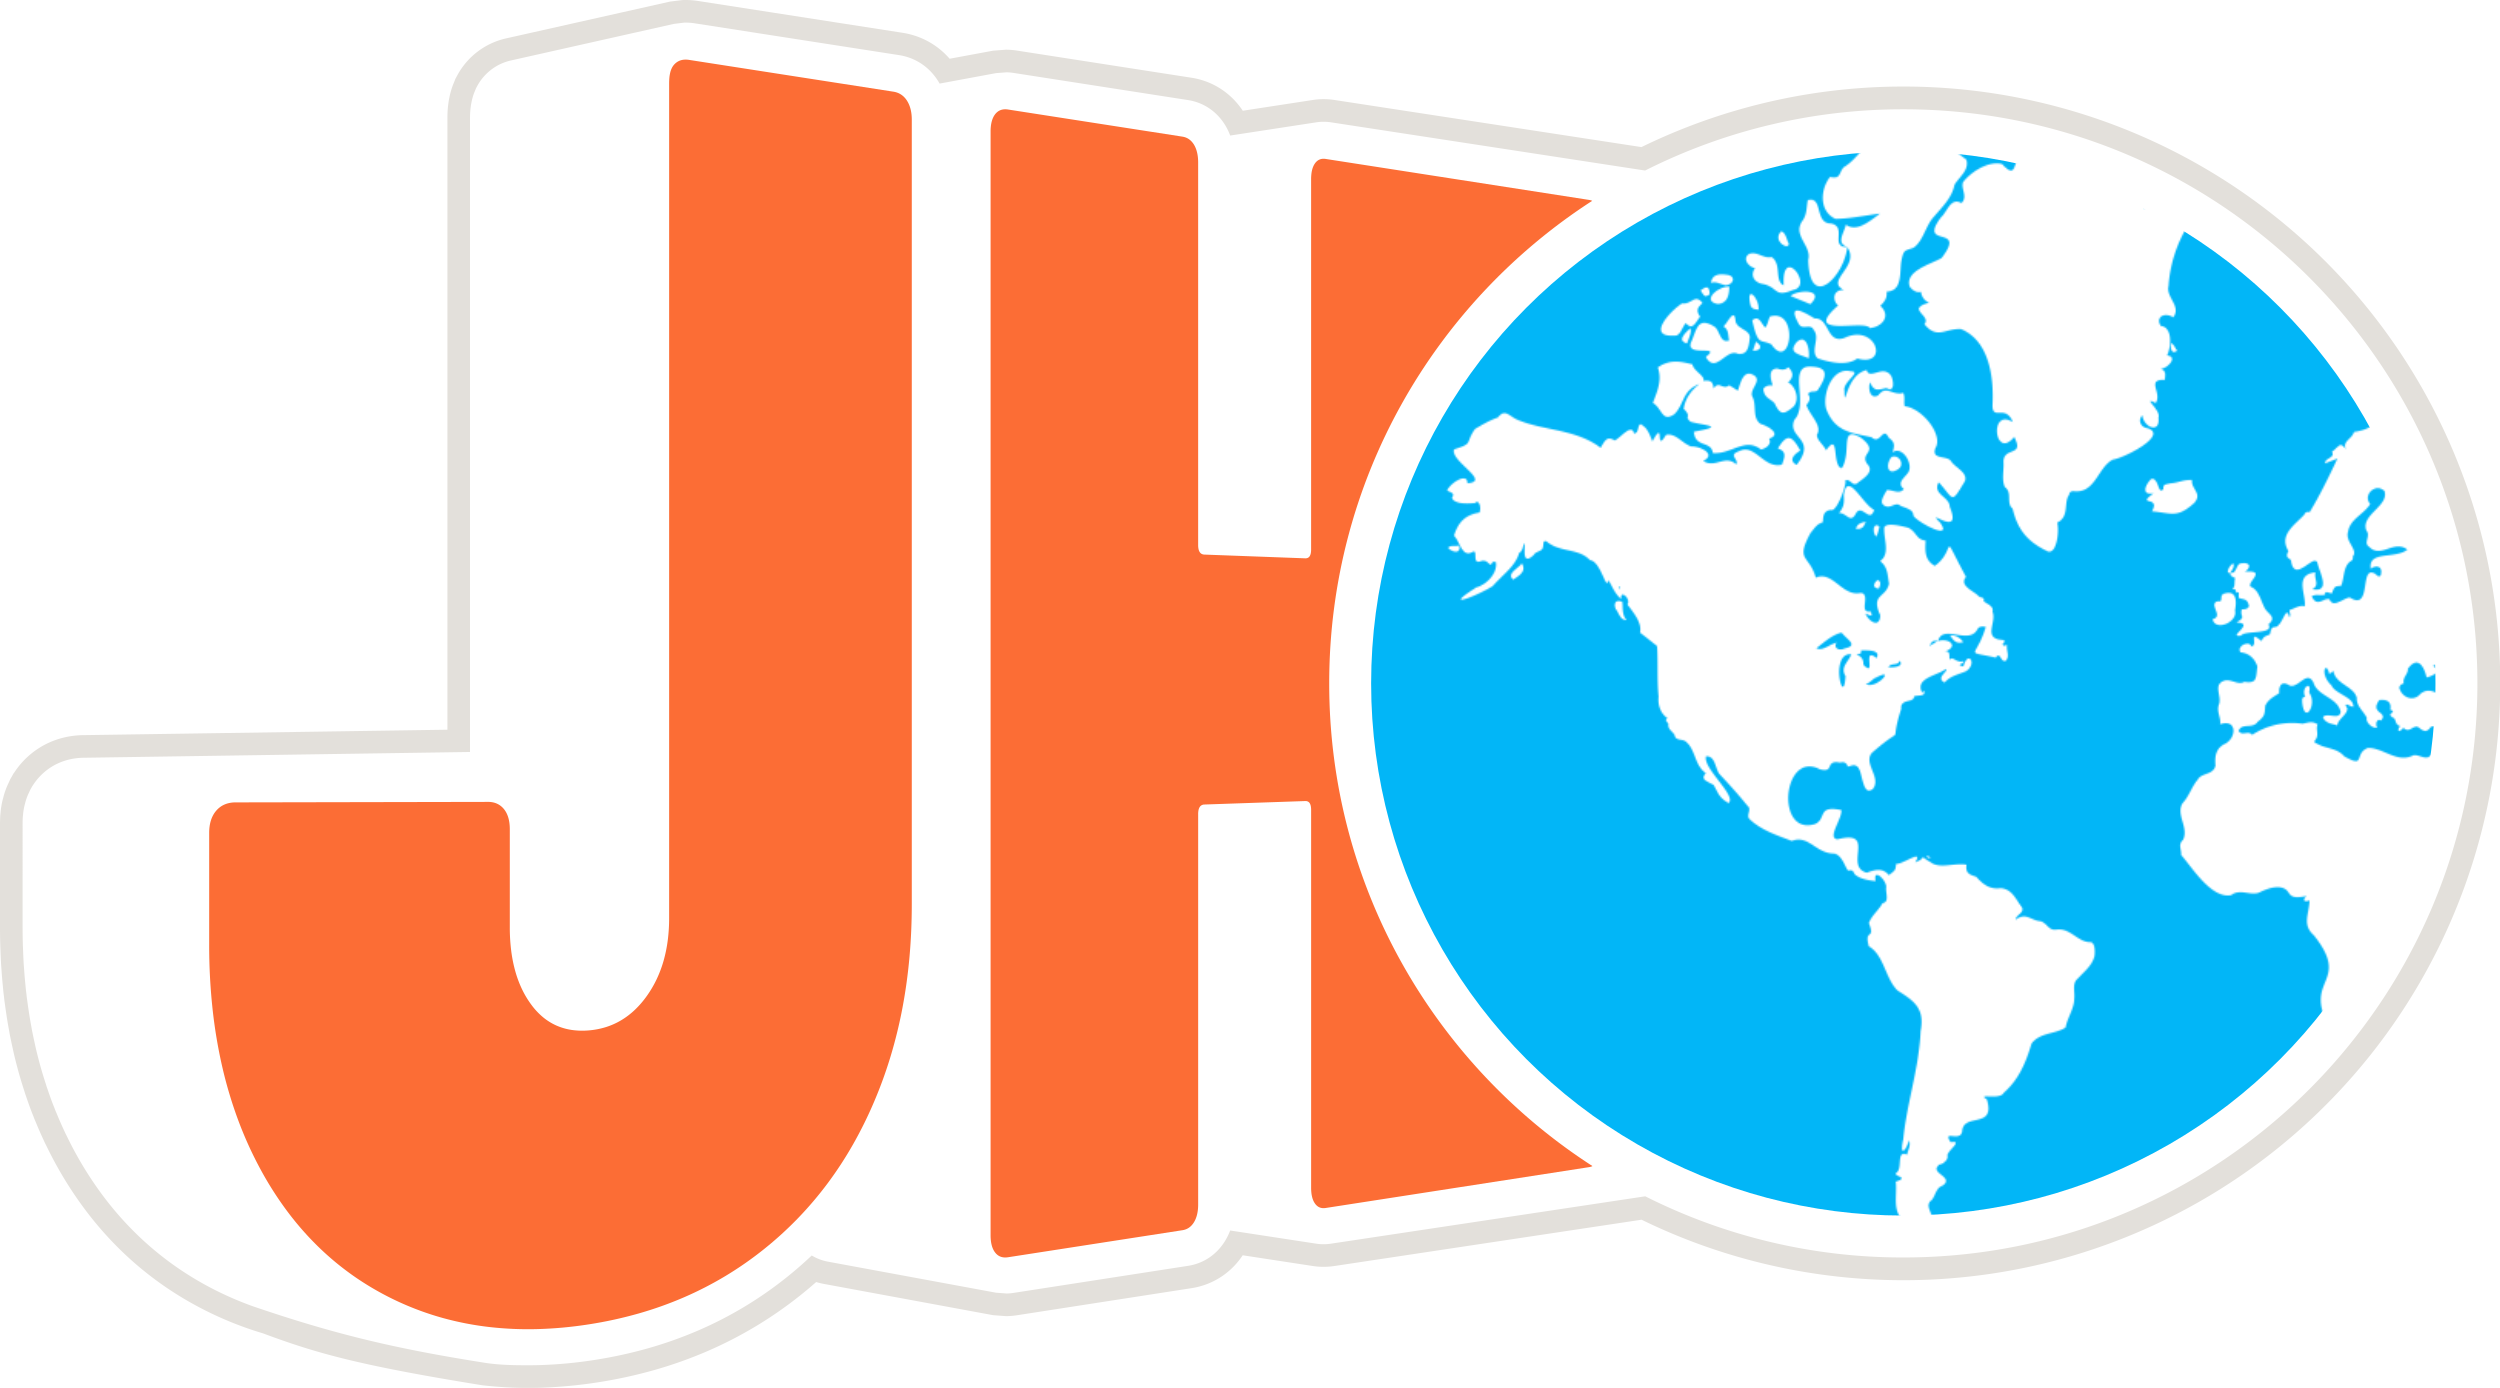 <svg xmlns="http://www.w3.org/2000/svg" id="jh-logo" viewBox="0 0 1624.781 902">
  <defs>
    <style>
      :root {
        --orange: #fc6d35;
        --blue: #02b6f7;
        --white: #e3e0db;
      }
      circle#earth {
        fill: #02b6f7;
      }

      path#outer-stroke {
        fill: #e3e0db;
      }

      path#letter-j,
      path#letter-h {
        fill: #fc6d35;
      }

      symbol#continents path {
        fill: white;
      }

      mask#continental-mask g {
        animation-name: rotate-earth;
        animation-iteration-count: infinite;
        animation-duration: 30s;
        animation-timing-function: linear;
      }

      @keyframes rotate-earth {
        from {
          transform: translateX(0%);
        }
        to {
          transform: translateX(-76.25%);
        }
      }
    </style>
  </defs>

  <symbol id="continents">
    <path d="M371.6,761.2h0c.71-.07,2,.57,1.76-.52C372.69,760.78,371.43,760.15,371.6,761.2Zm-58-373.59c-2.25,3.91,1.94,5.42,5.1,3.87,9.57-2,1.66-5.8-1.79-10.3-5.73,1.17-10.87,5.76-16.45,10.16C304.91,393.13,308,389.34,313.56,387.61Zm368.67,26.52c-1.73.53-3.35,1.8-2.75,3.49,1.87,5.91,9.18,8.61,13.58,3.3,8.86-7.21,16.71,8,26.06,1.59,9.32-4.08-7.56-10.77-10.48-14.6-4-2.89-7.56,2-11.64,2.28-1.37-6.32-5.49-14.63-12.1-5.55h0C685.11,408.3,681.31,410.23,682.23,414.13ZM366.4,763.77c-1.34,1.34-2.9,2.64-.11,3.34C366.29,765.85,367.38,764.3,366.4,763.77Zm649.38-313.26v.05c1,.16,2,.34,3.2.62C1018.28,449.14,1018.28,449.14,1015.78,450.51ZM711.7,401.58c-1.93-1.72-2-2.46.21-3.62-3-.62-7.14,3.6-10.55,4.71C704.91,406.54,709.36,405.59,711.7,401.58ZM172,351.14c.39.42.39,1.87,1.06,1.55C172.76,352.13,172.9,350.61,172,351.14Zm147.44,58.24c-3.7-5.82,2.07-9.35,3.73-14.16h0C308.85,393.76,318.24,431.47,319.44,409.38Zm35.17-9.94c-1.11,3.51-5.56,1.05-7.35,4.18C350.07,404,357.78,403.38,354.61,399.44ZM226.88,217.92l.26-.2h0l-.2.15ZM332.57,414.49c6.28,4.15,20.21-11.25,6.79-4.15C337.08,411,335.63,413.89,332.57,414.49ZM331,402c9,9.22-1.34-12.38,8.58-4.29,3.2-5.66-6.64-5-10.23-5,1,2.69-1.37,2-2.78,2.82h0C330.45,396.68,331.19,399.43,331,402Zm43-12.06c2-1.3,3.94-2.53,5.42-3.52C376.24,386.39,375.68,386.49,374,389.94Zm326.66,69.22c1.86-4.71,9.07-19.7-.71-16.81-2.6,3.34-3.94,3.52-7.38.95-3.63-3.66-6.37,4-10.56-.32-3.06,3.63-4.43,2-2.11-1.12-4-.95-1.72-4.33-5.27-5.84a3,3,0,0,1-1.23-1.55c1-1.48,3.48-2.25.1-3.1,1-5.38-2.32-7-7.14-6.4-6.61,8.94,6.09,7.42,1.16,13.3-3.06-1.65-3.83,2.57-2.56,4.71-3.52.49-7.67-3.9-6.72-6.47-2.32-4.54-6.93-7.74-6.51-13-2-7.6-13.79-8.76-15.23-17.48l-2.64,2c-2-9.14-6.75-.17,1.51,7.53,1.87,5.14,15,7.78,14,13.86-2.46-.53-6.72-3.69-3.87.91.25,4.16-5.73,6.51-6.5,11.15-3.38-1.23-7.46-1.16-9.32-5.34,2.6-3.45,10.76,2.18,11.53-3.41-1.86-9.54-15.16-10.24-17.69-19.24-4.47-8.55-10.27,5.1-16.07,1.72-4.68-2.88-6.58.81-6.13,5.28-3.69,2.35-7.28,4.15-9.14,8.3-.32,5.24-.18,6.72-5,10.41-3.13,4.78-9.88.24-12.31,5.77,2.46,3.83,6.12-.57,8.83,2.64a47.56,47.56,0,0,1,32.8-7.27c3.73-.74,6.23-1.87,9.75.42-1.58,3.48,1.69,7.42-2.39,11.29,6.43,4.93,14.49,3.38,19.69,9.5,14.21,8,6.16-1.72,15.2-5.38,9.85-.6,19.17,10.23,29.79,4.68,4.06-.77,9.55,4.78,12.12-1.69Zm-84.42-32.89h0c0-1.51-.39-3.34,2-3.34-3.17-6.12,4.5-11.11,2.5-2.85,5.59,7.57-3.13,21.5-4.5,6.19ZM830.8,235.17c-2.78,4.08,4.47,6.55,6.86,5.56C835.2,239.08,832.07,238.2,830.8,235.17ZM777,404.47c-4.78,8.79,7.32,11.36,8.48,2C782.09,399.05,785.15,399.68,777,404.47ZM751.59,470c-11.89-14.7-4.85,14.28,1.79,10.31,2.78,2.53-1.61,8.4,4.44,7.28,5.1,0,6.86-4.63,10.52-6.49C759.86,478.75,752.49,475,751.59,470Zm-46.18,20.61c8.05,13.26,6.68,24.06,22.54,34.43h0c-.28-11.46-7.31-19.38-13.26-27.5C714,485.37,688.1,457.47,705.41,490.61Zm41.43-58.4c-1.83,7.53,8.86,9.78,14.46,8.13,2.74-8.47-10.73-16.14,1.58-16.39h0c-2-3.48-3.2-4.25-5.24-.28-2.78-3.66-2.22-7.42-5.52-10.59-2.25-1.54-5-5.62.28-4.81.6-5,5.59-2.68,9.07-2.82a8,8,0,0,0-14.17-5c-4.47,4.19-10.27,5.14-5.91,12.49C741.39,421.27,753.59,424.94,746.84,432.21ZM634,359.49c2.28,6.05,8.93-.74,13.15-1.19,15.09,9.6,5.56-23,17.17-14.92.74,1.41,3,1.8,3.09-.17,1.23-5.07-3.06-6.33-6.61-3.48-1.93-12.1,15.58-6.16,23.81-12.49-8.61-6.79-17.3,6.08-24.94-1.94-3.87-2.42,1.27-7-1.68-10.41-4.08-10.27,14.87-16,11.74-25.71-5.8-5.7-14.38,2.64-9.28,8.37-4.12,6.75-13.12,9.74-14.39,18-2.14,6.61,6.79,11.57,3,16.25.66,2.22-1.09,2.71-2.15,3.52-4,3.8-3.38,10.48-5.31,15.37-3.59.32-4.43,0-6,4.92-1.72.11-4.92-2.25-4.47.81-3.22,1-5.47-.67-8.74,1.14h0C626.09,365.26,630.1,358.16,634,359.49ZM0,0V820H1252V0ZM1056,191c3.66,3.52,8.83,3.52,13.37,5.38h0C1070.36,210.8,1053.1,197.85,1056,191Zm-25-8.5c4.47,4.38,6.68,7.7,9.32.38,3.09,4.15,15.37,6.3,8.83,12.77v.07c-4.61,7-9.53,2.73-15.92,7C1022.76,204.8,1022.8,185.77,1031,182.5Zm3.47,24.84h0c3.65-.75,3.93-.49,3.51,3.91,14,1.49,9.18,16.21-2.6,5.49,1.54-3.31-.88-5.81-1-9.4ZM923.62,148.65c.88,10.31-12.8,4.84-17.83,10.95v.05h0v-.05C905.53,146.19,916.53,118.85,923.62,148.65Zm-35.45-44.22c5.8-7.49,7.81-1.23,11.68,4.41,1.09,3.57-2,7.3.46,11,4.6,4.18,9.53,6.64,7.24,13.93,1.9,16.1-8.12,14.31-17.59,5.24-.7-6.37-7.77-6.19-9.63-11.19C877.69,120.19,884.51,111.11,888.17,104.43ZM782.5,107.35c6.47,1.51,9.61-18.22,14-9.22,6.83,16.21-9,5.42-7.07,16.15-2,9.25-9.49-.45-16.07,8.55-10.62,2.85-4.5-9.27,2.82-7.64,2.11.28,1.65-3.2,2.32-4.78C778.66,108.16,780.6,107.74,782.5,107.35Zm-13.71-3.48c-1.06-6.93,2.5-10.52,7.25-15.37,5,8.3-3,13.61,0,19.9.87,2.26-5.88,4.37-8.06,4.26C760.66,111.39,760.84,103.13,768.79,103.87Zm-8.36,10.82a1.22,1.22,0,0,1,.27-.41,1.27,1.27,0,0,1,1.8,0h0C772.5,121,752.75,124,760.43,114.69ZM754,233.13c3.63-5.17,1.63-12.1,7.63-15.87,1.09-2.07-1-4.85,1.62-7.24,4-3.68,1.86-10.68,5.13-13.68,8.51-5.63,13-16.68,25.08-15.16,5-2,13.3-15.41,16.67-3.84-1,10.6-18.32,11.52-24.51,20-8,12.19-25,30.48-14.67,45C779.48,252.05,750.64,242.45,754,233.13Zm-14.78-126c8.52,10.29,7.21-2.25,14.39,4.29-2.06,3.49-5.35,6.23-3.73,10.7-4.89,3-12,1.76-10.83-4.82-9.8.07-5.29-6.79.12-10.13Zm6.69,156.17c-3.42-4.78-2-5.44.84-8,5.25,2.44,4.73,6.7-.89,8ZM625.6,130.56c2.11-4.69,10.37-3.69,14.56-1.69,1.65-4.14,2.32-6.92,7.24-4-1.3-6.23,2.92-7.63,7.57-10.63,2.35,5.28,4.15,6.26,8.23,1.94,21,2.94,17,17,1.44,22.94-7.25.14-15.41-13.47-12.66-1.34,9,5.33,8.33,13.47,15.47,20.33,6.44,4.61-5.84,14-11.11,8.23,4.82-3.72-1.54-22.3-4.54-13.72-2.22,8.8-4.51,17.56-6.51,26.42-4.11-2.39-16.6-16.64-8.76-24.48C626.33,152.56,624.89,139.28,625.6,130.56ZM576.92,336.09c5-.81,6.68,2.28,2.11,5.48,15.72-1.26-.84,7.74,4.4,10.1,4.57,2,6.08,9.07,8.4,13.47,2.15,4.05,8.23,5.88,2.43,10.62,4.08,6.93-15.16,3.66-17.83,7.36-9.61,1.33,10.09-8.2-3-8.59,6.9-3.87,2-3.34,3.59-8.58,2.36.2,5.84-.6,4.11-3.8-.91-2.95-3.48-2.64-5.69-3.34-1.27-.84.95-5.17-1.9-3.55-.57-1-.18-3.06-2.78-2.18,2.32-2.54,1-3.8,1.93-7.39-1.44-.81-3.48-1.16-3.09-3.52C574,343.34,572.9,336.05,576.92,336.09Zm-5.48.07c.95,2.71-.94,4.29-1.94,6.12C566.06,343.09,568.94,337.25,571.44,336.16Zm-10.08,24.62c4.14.67.71-3.69,3.94-4.89,8.65-2.85,8.34,5.45,7.25,10.9,2,7.29-12.56,13.93-14.56,5.67C565.65,370.56,554.85,362.47,561.36,360.78ZM309.36,85c7.1,1.48,5.41-2.15,8.83-6.26,10.2-6,14.48-18.43,26.48-20.72,8.68.44,16.68-.65,25.68-1C381.82,59.38,389.24,67.33,398,73.8c1.9,6.89-4.54,11-7.74,16.28-1.72,8.44-7.56,13.93-13.19,20.54-5.68,5.91-7,16.11-13.68,20.55-6.12,1.78-6.23,1.81-7.57,8-1.51,7.53,1.06,19.91-9.67,20.4.39,4.12-1.12,6.22-4.12,9.22,7.18,6.49,1.38,13.58-6.82,14.49-2.61-6-45.34,6.89-20.61-14.7-4.19-4-2.89-10.67,3.9-10-12.84-6.22,10.9-15.4,2-28.1-7.29-2.46-2.22-8.65-.78-14.46,7.16,5.21,15.69-2.57,22.16-7.21-9.83,1.2-19.23,3.31-29,3.45C302.25,107.31,302.89,93.28,309.36,85Zm78.51,184.54c2.56,4.29,11.18,7.45,9.18,13.12-9.32,15.58-6.93,11.77-17.06.77-4.36,7.88,7.1,9.32,7.17,15.94,8.85,21.59-17.23-.85-6.15,10.41,8.52,12.2-15.62-.78-17.48-4.72,0-4.71-6.48-4.81-9.54-7.1-2.85-.9-5.45,2.34-8.58,1-4.92-1.83-.81-7.21.92-10.51,3.65-.11,8.26,3,11-.6-4.57-3.77-.42-6.61,2.43-10.2,4.61-5.38-3.52-18.4-9.75-13.65,1.31-4.36,1.61-6.65-2.39-9.36h0c-4-8.28-5.55,4.94-11.25-.49-13-2.88-23.67-3.34-29.44-18.18-2.78-9.32,3.66-27.66,15.79-24.66,7.86.14-5.3,6.82-4,12.59.36,14.46.57-10.48,14.46-13.36,1.86,6.75,10.73-3.94,15.86,3.69,1.48,2.48,2.82,11.23-2.91,8-4.93.6-8,3.09-10.77-3.84-1.44,4,0,11.61,5.42,8.48,4.92-6.89,9.35.49,16.18-1.51,1.34,2.92.17,5.8.91,8.62,11.61,1.44,25.29,18.78,19.95,27.33-2.72,7.61,7.18,4.55,10.05,8.21Zm-38.6-2.44c4.81-2.15,8.82,4.6,4.6,7.66-7.28,5.08-8.51-2.83-4.6-7.68Zm-9.77,51.53c-2.16-.88-3.06-9.61,1.94-6.55a22.25,22.25,0,0,1-1.94,6.53Zm1.66,33.9c-4.6-.14-3.52-3.94-.6-5.66,2.44,1.81,1.16,3.69.6,5.64ZM326.58,303c-4.05,8.16-6,.21-11.5.43,3.2-3.47,3.65-6.83,3.2-11.47,2.22-16.64,12.31,6,19.77,9.39C335.37,310.16,330.52,298.1,326.58,303Zm6,6.2h0c-1.62,4-2.82,4.85-6.44,4.44,1-3.19,3.4-4.07,6.4-4.49ZM298.83,184.56c-2-4.72-7.18.21-9.68-3.84-8-14.21,3-8.19,10.13-3.76,9.89-.62,7.64,17.06,19.6,12.59,20.61-9.6,29.37,19.24,8.19,13.47-6.72,5-18.18,2.5-25.78-.14C296.22,197.92,303.22,189.9,298.83,184.56Zm-40-6.4c4.43-3.56,5.7,2,8.34,4.67,1.58-1.14,2.07-5.2,3.2-7.14,19.24-5.45,13.68,36.65.88,18.12C264.18,190.16,262.63,195.43,258.83,178.16Zm.4,19.87c.78-2.39,1.38-4.12,1.94-5.88,4.06,2.22,3.94,5.77-1.94,5.85Zm-1.87-31.1c-2.26-11.88,6.26-2.77,5.52,4.37C258.7,170.73,258,170.24,257.36,166.93Zm14.77,53.52c-1.37-3.9-3.23-11.11,3.17-10.9,2.57.92,4.82,1,7-.84,3.69,3.55,3.13,6.86-.21,9.78,5.73,2.93,8.08,13.38,2,17-5.59,4.61-7.73,3-10.73-3.39-3.09-3.31-6.54-3.27-7.38-9.18,1.48-2.47,3.69-2.47,6.15-2.47Zm11.55-58.09c4.91-4.32,23-4.5,12.91,5.31h0c-4.09-1.67-8.22-3.37-12.91-5.31Zm4.05,29.94c6.5-5.81,8.65,5.45,7.77,10.55h0c-6.23-2.75-13.77-3.29-7.77-10.55Zm3.69-78.77c3-4.08,2.57-8.72,3.49-13.47,10.28-2.71,4.09,15.16,15,15.16,10.94,2.15-1,15.48,10.65,15.34-1.83,18.72-24.58,42.28-25.34,8.27,2.43-9.12-10.58-15.83-3.8-25.3Zm-13.8,6.76c3.16,1.13,3.34,5.21,4.88,7.81h0c.74,5.07-11.11-1.23-4.88-7.81Zm-21,14.85c5.1-2.18,9.56,3.16,14.73,1.9,6.83,4.46,1.69,15.79,7.92,18.39-1.55-26.87,19.91.53,6.11,3-12.87,5.36-9.29-2.1-20.37-4-5.06-1.13-7.63-5.59-4.39-10.13-4.14-.86-8.44-6.16-4-9.16Zm-8.69,43.17c.46,5.51,9.33,5.75,9.33,11-.64,5.2-.95,11.57-7.78,10.65-7.53-3.87-14.35,13.5-20.86,2h0c11.46-8.58-15.34,1.2-9-10.71,3.27-8.34,4.29-15.15,14.35-9.15,4.12,2.5,3.55,11.26,9.85,9.15-.88-3.2.07-6.68-3.69-9.08,2.87-2.66,7-12.3,7.8-3.86Zm-31.45,14.81c-7-1.58-1-7,2.15-9.78,1.05,2.52-1.27,6.81-2.15,9.78ZM242,148.56c6.08.4,5.34,6-.22,6.83-3.62-.42-5.78-2.71-9.78-1.59C232.77,148.39,237.1,147.86,242,148.56Zm1.87,7.75c0,5.34-1.13,10.83-7.39,11.25-11-1.86.19-11.71,7.41-11.25Zm-12.74,5c-3,1.87-3.24,1.76-5.87-2.6,4.31-3.14,5.68-2.54,5.89,2.63Zm-18,5.88c6.61.8,8.23-6.58,13.4-.25-3.38,3-4.4,4.85-1.58,8.9-2.89,3.34-4.65,9.32-9.33,4.18-2.53,2.57-3.44,8.83-7.8,8.09-18.07,1-2.14-16.22,5.36-20.89Zm-15.69,41.6c7.67-5.34,14.6-3.94,22.51-2,.63,4.45,9.06,7.85,6.91,11.05l.18-.12.4-.3-.35.27.36-.24c3.76-.21,6,.08,6.17,5.14,3.55-5.59,6,1.23,10.23-2.22l5.63,3.52c1.82-5.41,3.71-14.6,11-9.6,4.31,3.55-3.49,8.72-1.69,13.3,3.23,5.62-.37,14.21,5.63,18,4.71,1.27,13.85,6.72,5.34,9.5,1.94,3.37-1.9,6.47-5.34,7-10.24-8-18.86,3.13-31.17,2.39-1.12-8.34-11.54-3.17-12.38-13.9,20.37-3.69,9-3.65-2.11-6.43-4.75-4.22,1.41-2.36-4.5-8.48,1-6.95,5.13-12.16,10.26-16.14-11.39,4.45-9.52,12.53-16.18,19.54-8.26,5.79-7.88-3.52-14.1-7.21,3-8,6-14.64,3.25-23ZM61.26,326.17c.67-2.15,4.82-.92,7-1.65C69.91,330.17,63.83,329,61.26,326.17Zm42.24,20.54c-4.75-3.83,3.27-7.21,5.56-10.59,3.17,5.38-1.69,7.81-5.56,10.59Zm66.62,19.14c-1.62-3.87.18-6.51,4.29-4.61.35,3.94-.39,8.23,2.71,11.75-4.18.14-4.89-4.58-7-7.14ZM481.24,591.34c-1.44,6.16-6.72,10.1-10.73,14.53-4.11,3.24-1.86,8.65-2.43,13.15,0,6.58-4.43,12.21-5.62,18.79-6.86,4.43-16.57,3.09-22.13,10.41-3.52,11.85-8.12,23.32-18.08,32-2.32,5-18-.07-10.94,4.32,5.88,19.67-15.47,8.23-16.07,20.83-1.37,7.24-13-1.55-7.49,7,9.07-1.44-3.31,6-2,9.18.25,2.25-2.88,5.1-5.27,5.31-7.36,5.63,9.7,7.71,2.39,13.51-4.79,1.62-4.68,6.16-7.39,9.53-4,2.82-1.12,6.47-.1,10.06.31,5.95.84,7.21,5.27,10.13,8.94,2,2.32,6.3-3.69,6.58-1,6.37-13.4-4.33-16.71-6.75-2.85-1.34-3.13-1.8-2.78-4.79-4.57-4.18-2.11-1.4.78-2.11-8.87-3.66-5.07-16.07-6.12-25.08,9.63-3.13-2.36-3.09.45-5.87,4.22-2.53-.6-14.81,6.93-11.61.42-3.09,2.5-5.73,1.27-9.35-2.68,8.16-6.19,10.23-3.8-.78,2.29-23.53,10.23-45.83,11.25-70.1,2.75-14.42-3.55-19.38-14.91-26.42-8.09-7.81-8.76-23-18.71-28.77-3.34-12,4.57-3.62,0-15.09,1.83-5,6.16-8.12,8.94-13,4.68-.64,1.76-6.86,2.32-10.24.42-4.61-8.79-13.15-6.86-4.08-4.4-.42-10.83-1.44-13.82-4.71-.43-1.41-1.34-2.68-3.45-2.18-1.79,1.26-3.76-10.34-9.92-11-11.71-.11-16.39-12.38-27.26-8.2-9.6-3.62-20.4-7.14-27.79-14.49-1.83-2.64,2-6.23-1.23-8.55-5.73-7.17-11.92-13.93-18.11-20.5-2.78-3.8-2.57-11.89-8.66-11.44-2.25,7.74,20.44,25.89,14.6,30.39-6.54-3.9-6.58-6.64-9.67-11.78-4.82-2.74-8.69-3.55-5-7.7-7.49-4.89-6.5-15.34-13.19-20.61-2.07-1.69-6.4-.29-7.07-3.87-1-2.54-4.75-3.94-4.08-7.28-.24-1.52-3.16-2.33-.56-3.94-4.57-2.89-6.44-8.62-5.84-14-1.09-10.63-.32-22.94-1-32.89-3.83-3-7.14-5.77-11.08-8.69,1.27-6.54-3.76-12.35-8.19-18.33,2.63-3.51-5-10.23-4-3.51-4.23-3.41-5.77-8.16-8.34-12.31-1.41,8-4.75-12.24-12-13-7.49-8-19.35-4.75-28-12-2.78-1.41-2.11,1.83-2.57,3.62-.49,3-4.57,2.36-6,5.07-7.7,7-5.55-3.31-5.8-7.74-1.72,2.11-.84,4.82-3.52,6.15C104.61,338.14,98.21,342,90,351c-9.67,6.05-34.22,15.83-10.52.77,6.58-1.82,13.83-9,12.77-16.39-2-.49-2-.49-3.45,1.8-1.93-1.48-3.09-3.45-6.22-2.54-6.65,3-1.13-8.89-6.12-5.62-6.3,3.13-7.74-7.18-11.47-10.87,2.71-9,7.63-13.61,16.5-15,1.37-2.92-.18-8.94-2.78-6.23-4,.35-13.89,1.09-15.06-3.58,2.26-2.61-.94-3.52-3.13-4.44,1.55-4.64,13.3-12.34,13.16-4.85,15.93-1-11.43-14.42-8.65-22,13-4.12,6.82-3.49,13.54-13.19,5-3,9.46-5.63,14.91-7.5,4.5-5.91,7.39-1,12.17,1.2,16.82,7.49,38.34,6,54.66,18.5,3.45-6.4,4.75-7.1,9.15-4.82,3.76-1.58,11-11.54,12.56-4.36,3.27-.84,2-4.54,4-6.23,4.47,2,6,6.34,7.88,11.22,8.58-15.65,1.16,8.45,8.9-4.25,6.26-1.3,10.55,5.63,16.28,7.53,5.39-.32,17.06,5,7.81,9.42,8.13,5,14.21-4.36,21.53,2.25,1.9-3.69-5.91-5.94,2.22-8.72,9.92-4.92,15.75,11.82,27.5,8.9,1.69-5,3.34-8.34-2.67-10.59,6-9.6,8.93-8.69,14.6,1.41-3.87,2.36-8.09,6.26-2.43,9.32,13.68-17.34-6.51-17.2-1.44-29.3,9.6-10.13-4.4-34.72,10.13-34.61,12.45.24,11,6.08,5.38,14.84-1.51,2.71-4.89,0-6.61,3.06,1.79,2.43,1,4.82-1.06,7,1.62,6.26,10.76,13.54,6.79,19.45-.11,3.38,4.4,6.65,6,10.06,9-12.52,3.52,10.1,10.13,11.72,6.86-10.7-1.83-28.32,12.56-19.81,12.24,9.64-1.06,9.39,3.9,16.85,5.31,5.24-2.5,9.57-6.26,12.59-3.31,2.47-4.75-3.37-8-1.68,1.72.95-5.35,20.92-9.15,19.1-4.75.52-5.17,3.72-5.28,8-4.15,1.27-5.27,3.76-8,6.93-10.13,18.54-.84,14.07,3.38,29.09,11.25-4.71,17,12.52,29.19,9.92,7,.6-1.83,13.54,6.4,12,1.8,4.15,0,2.64-3.34,1.41,2.67,6,9.67,9.25,9.6,1-6.26-13.86,3.7-11,5.77-20.4-1-5.56-.77-11-5.84-14.67,6.86-4.64,2.22-14.53,2.71-21.67.42-4,14.14-.67,16.25.28,4.93,2.89,4.72,7.5,10.66,8-.35,6.93-.74,12.6,5.94,16.5,14.92-10.8,3-24.69,20.3,7.14-4.78,5.73,5.14,9.18,8,12.35,1,1.3,4.5.63,3.37,3.37,2.32,2,6.86,3.2,5.84,6.93,2.64,6.3-4.85,15.13,3.13,17.8,2.29.78,7-.14,3.41,3.13.57,2.22,2.18.39,2.89.85-.53,3.94,1.86,6.75-.6,9.88-3.24,2.29-3.9-6.54-6.65-1.83-20.93-4.82-12.84,1.09-6.54-20-2-.36-4.19-.53-5.42,1.51-5.38,10.55-22.69-3.69-25.6,7.67,7.28-2.25,13.89,3.66,4.22,6.89,3.8-.88,3,2.29,3.23,5.38,2-3,4.4,2.29,8.8.85,1.61,1.65-5.88,2.25.28,3.3,2.74-10.55,9.18-2.11,1.83,3.13-4.79,2.15-10.42,3-14.11,7.46-6.26-3.31,3.06-7.56.78-8.83-5.25,4.29-20.69,5.88-15.27,15.58.28-.84.25-1,1.2-1.3,1.12,3.77-4.19,2.57-6.58,3.52.28,4.47-9.11,1.2-8.34,8.13-8.69,27.19,4.47,8-19.06,28.59-5.74,6.83,6.29,15.9.74,23.36-6.83,5.52-6.62-10.31-9.68-13.93-2-2.32-4.11-1.16-6.68-.49-.81-2.54-2.5-3.34-5-2.61-10.38-2-3.1,7-13.23,4.3-24.19-12.41-29,43.38-3.33,35.71,8.16-3.3,1.16-12.56,17.34-9.18.63,5.74-9.6,18.33-2.46,19,25.71-6.54,3.73,17.8,19,21.7,5.27-1.9,10.27-3.37,14.35,1.59,4.29-3.2,4.29-3.2,4.75-7.39,4,.74,18-10.1,12.38-.92,8.83-3.27.74-5.38,10.73.39,5.38,3.8,15.51-.17,22.58,1.16-.78,5.52,2,6.47,6.29,7.81,4.08,4.5,8.52,8.44,15.73,7.46,7.88.31,10.34,8,13.89,12.2,2.18,3.77-3.83,5-4,8.27,6.82-5,9.53.39,16.28,1,4.54,1.41,5,6.23,10.31,5.42,9.35-1.24,13.89,8.61,22.51,8.19C481.63,583.19,481.63,588.56,481.24,591.34ZM396,387.27c-4,1.07-5.73.17-8.58-4.3C391.26,382.62,393.73,384.56,396,387.27ZM374.5,527.08c-.33,1.48-1.46.11-2.36-.21C372.42,525.54,373.65,526.87,374.5,527.08Zm93.26-237.84c-1.69-.07-2.81.45-3,2.35-3.8,5.1.46,14-7.77,18.12,1.58,4.85-.32,22.3-7,18.22-12.06-5.88-18.78-13.62-21.91-27.26-4.54-3.73,0-10.48-5-14-2.43-4.82-.53-11.36-1-16.7.35-9.92,13.79-2.82,7-16-12.88,15.62-16.58-19.31-.88-9.63-4.86-12-13.26-.56-13.23-10.94.95-18.32-2.11-41.89-20.51-49.56-10-.56-15.65,7-23.77-3.2,5-5.52-12.52-9.78,3.09-13.89a8.5,8.5,0,0,1-5.27-7.07c-3.38.7-5.46-1.13-7.32-3.27-3.59-10.24,13.68-14.71,20.68-18.72,17.06-22.19-15.83-5.73-.45-26.38,4.36-3.87,6.15-13.19,13.36-9.32,4.29-4.25-.46-9,1-13.57,5.41-7,16.77-14,25.36-11.82,12.73,13.5,3.37-10.17,19.87-3.13,1.2-19.32,23.15-28.13,38.9-32.13,12.84,1.69,30.71.14,34.4,16C536.4,69.69,525,79.75,504.15,79.22c-1.41-.21-3.1-.67-4.75,1.23,8.62-.39,12.42-.1,11.26,9.46,4.88.11,4-3.73,4.25-7.35,4.75-1.09,9-3.48,8.65,3.27-1.38,7.27-9.47,11.25-10.31,19.58,8.09-1.51,11.47-7.59,15.3-13.47,6.65,5.91,6.61-5.2,12.52-4.18,10.27,1.9,17.13,10.13,8.79,17.8A86.79,86.79,0,0,0,529.36,156c-1.79,7.18,8.62,13.33,3,20.23-5-3.38-11.67-.71-8.16,5.52,8.13,1,6.79,13.65,4.26,19.31,7.17.63.63,8.26-4.12,8.69,4,1.54,2.64,4.29,2.68,7.1-12.56-.42-1.62,8.41-6,15.09-9.5-4.71,3.73,4.72,1.79,9.5,1.27,10.59-9.57,6.44-10.48-1.55-3.34,3.62-.67,8.06,3.62,8.48,13.4,4.54-15.33,19.31-22.86,20.36-9.81,5.13-11.26,22.12-25.33,20.51Zm67.3-91.35c-3.77,2.67-4.56-1.23-4.07-4.93,2.22,1.16,2.64,3.45,4,4.93ZM518.59,302.32c5.91-10.49-10.83-3.1,1.1-11.72-8.17,1.55-5.62-5.34-1.62-9.28,5-1.45,4.5,11.15,7.91,6.47-.32-3.34,2-2.89,4.22-3.62h0c7.16-.65,7.53-2.29,14.42-2.23-.73,5.88,6.9,8.62,1.52,14.88C534.7,307.17,531.22,303.32,518.59,302.32ZM738.05,649.56c-13.9,2.65-10.24-14-7.39-21.35-1.3-4.43-1.69-9.57,3.31-11.78,10.9-3.8,14.14-22.48,17.48-.81C743.36,624.06,746.88,642.1,738.05,649.56ZM848.19,547.27h0c-7,2-5-10.27-3.33-13.15C848.54,536.9,855.05,544.42,848.19,547.27Zm204.6,170.39c-2.43-12.38-7.07-10.17,5.1-9.92,8.3-1.74.17,17.38-5.1,9.92Zm11.67-22.36c-4,.57-6.26,3.7-9.42,5.88-5.81-6-17.8,2.11-21.32-9.43-3.51-10.83-13.93,7.81-6.75-14.11-10.59,16.47-4.43-2.63-16.43-4.53-8-1.83-20.68-.64-26.48,5.84-3.66,4.29-11.82-.21-15.59,4.64-3.76,3.2-9.49,2-12.1-2.57-.1-3.73,3.1-7,.6-10.83-2.54-8.18-7.7-15.18-6.54-23.18-2.36-19.07,23.29-11.15,27.58-23.67-1.06-3.68,3.13-5.89,4.53-1.88,0-2.13-.52-4.17,2.29-4,2.43-3.87,9-11.15,12.73-4.75,2.89,2.11,6.23-4.08,6.65-6.72,10-3.65,7.21-2.56,18.43-1.12,8.76.18-9.25,8.65,4.33,12.91,17.11,13.93,7.91-11,16.11-17.52,3.55,15,8.87,8,10.87,21.74,1,7.28,9.74,7.91,11.11,14.91,4.54.6,11.47,12.42,12.63,17.31,3,14.56-8.16,29.33-13.23,41.08ZM972.91,506c2.14-.38,4.25,2.08,6.4-.14.8,5.35-2.89,9.92-1.2,14.78h0c1.91.33,3.8.62,5.91,1-.32,6,9,2.85,4.68,11.33-.21,3.09-9.29,3.52-5.1,6.36,12.31-11.22,11.92,13.79,1.55,8.13-2.86-2.29-1.66-7-6.86-2.53-3.34-2.61.91-3.91,2.49-5.74a6.13,6.13,0,0,1-2.14-5.13c-3-1.34-.77-3.8-1.65-5.66,3.79-.67,7.21,2.56,7.56,5.1,1.09-4.37,2.07-8.52-4.64-8.52-5.93-3.34-.32,1.69-4.93,3.1-2.81-3-2.81-3-1.65-7.88C966.4,518.82,973.75,510.94,972.91,506Zm5.2-22.26c-1.58,4.22-3,8-4.5,12.1-3.69-5.84-1.61-11.56,4.5-12.09Zm59.73-70.11c2.85-6.58-1.09-6.54,2.67-10.16,4.36,6,7.11,7.38,14.11,6.75-2.11,1.16-5.46,3.83-.81,3.41-2.64,2.82-7.25,2.08-8.52,6.51-3.48-1.51-4.71-3.17-8.54-1.51,2.87,1.79,3,5.27,3.87,8.61,2.07,6.52-4.4,10.77-3.52,17.52-1.48,6-6.4,4.43-11.93,5.1-2.39,6.65-5.9.85-8.61,5-3.63-1.53-3.06,3.87-6.66,1.42-1,2.78-1.39,5.91-4.39,7.28-3.27.88-2.28-3.66-2-5.66-3.24-.57-2.54-4.47-.18-5.39,6.26-8.26,17.76-4.46,20.26-14.56,10.1,4.36,8.3-12,14-16.32-6.33,2.53-5.87-7.14.25-8Zm30.92,184.85c-8.31,6.65-15.52-10.55-21.43-7.42-2.21,1-.7,4.89-4.53,4.78-2.64-.14-5.49.07-7.35-2.43-3.17-2.78-13.34,1.06-5.49-5.38.24-9.85-28.53-8-17.31-14.56-10.29.32-5.59-11.36,2.55-5.84,1.86,1.65.6,5.52,3.1,7,3,2.11,5.36-2.36,8-3.59,10.41-.77,22.58,4.79,29.51,12.7,2.71,1.13,3.94,2.74,2.5,5.06,3.13,3.74,6.08,7.51,10.45,9.69ZM1004.11,575c5.17,6.9-4.61,2.78-8.24,1.62C997.91,574.39,1002.24,573.44,1004.11,575Zm-5.56-5.77c-8.27-2-1.19-15,.81-6.61-1.23,2.38-3,3.86-.81,6.6Zm-3.84,23.6c-3.9,4.75-19.31,10-8.68,1.13-1.46-.88-1.25-1.41-1-3.23h0c5.56,3.19,3.33,1.22,7.57-1.48-1.54,4.07,3,1.5,2.11,3.57Zm-31-1.44a54.71,54.71,0,0,0,20.17.18h0c-1,5.3-37.52,4.31-20.2-.19Zm10.68,6c-1.49,2.32-3.18,2-6-1.4,2.49-.67,4.24.18,6,1.44Zm7.82-28.49h0V569h0c-9.78,3.33,2,10.07-1.27,15-2.18,0-2.29-2.88-4.78-2.57a4.11,4.11,0,0,0-2.82-4.46c-.56,3.09,1.94,8.09-3.3,6.93-2-11.54-3.19-6.93,1-19.63,4.36-5.39,10.69,2.07,15.93-5,.77,1.12,1.37,1.93,2,2.81-3,7.32-14.21-.74-17.27,5.59,1.84,4.76,9.83-4,10.43,1.32Zm-11.63-38.52c1.54,4.9-4.82,6.53-7.58,9.89v0h0c.38-2.42,4.11-7.14,7.55-9.88ZM965,547.22c6.79,3.56.56,3.42-.28,8.27,6.58,14.57,2.92,1-3.73,16.57.3,3.81-5.58,11.4-8,5-2.55-.49-7.35,2-8.55-1.26-5.86,1.93-3.26-3.59-6-6.27-2.57-1.19-2.53-3.62-2.78-5.8h0c-.07-3.94,3.66-5.14,6.83-3.43.67-1.68.7-3.9,2.92-3.9,4.15-.35,5.14-5.7,9.46-5.88C958.28,547.86,961.41,540.61,965,547.22Zm143.1-209.88h0c.17-2.67,1.86-3.51,3.38-5.06,2.34,3.06-1,3.23-3.42,5.06Zm25.14,389.74c-1.31,6-7.11,7.64-12,9.64,2.5-3.69,1.41-4.08-2.32-5.24h0c-1.58-8.41,11.11-12.84,14.71-19.41,3.94-3.06,1.93-7,8.19-4.44,7,4.26-7.53,15-8.62,19.45Zm18.52-23.65c-1.16,2.76-2.32,6.1-4.79,8-5.27-3,.6-3.87-5.27-10.06,6-6.55-.55-13.19-4-19.55h0c5.45,1.19,6.84,5,7.66,9.4,1.86-2.15,3.23-1.09,3.62.85,1,3.83,3.26,3.16,6.26,1.65,4,4.78-1,6.89-3.52,9.71ZM1185,288.92h0c-1.3,21.7-13.51-3.2-18,1.23-2.25-1-2.25-1-4.5-6.3-1,4.89-.28,14.32-9,12.74,15.06,22.83,2.64,11.75-7.74,18.5-6.36,2.14-13.12,13.93-17.73,11.68-4-3.42-8.33-.78-10.27,3.51-1.51-5.59-3.23.5-7-1.19-3.76.56-2.42,8-6.54,10.13,3.8,1.83,5.31,3.06,2.29,6.65,2.74,2.14,2.92,3.2,1.4,6-7.77-2.19,1.83,9.6-6.75,8.89-2.43.64-2.46.6-2.57,3.06,1.13,4.54-5.59,3.87-5.59,8.8-3.48,7.31-6.75,7.81-7.28-.67-4.08-14.28-3.17-28.07,8.44-35.46,3.31-7.14,10.84-11.29,14.6-16.81,1.23-4.92,2.57-14.31-1.06-2.14-5,2.18-12.48,12.38-10.44.14-6.62-3.7-22,11-13.76,15.51-20.47,3.55-6.71,1.19-19.83-2.78-3.13,6.19-16-.74-21.67,4.57-7.11,7.81-13.65,16.11-21.63,23,1.09,1.69,2.39.32,3.76.63.49,1.45,1.27,2.89,3.38,2.08-.25,5.94,4.32-3.06,7.42,1,2.11,4.3,7.6,5.28,6.19-.77,5.59,3.84,6,20.16,7.32,26.87-10.87-3.27-1.17,9.89-2.68,13.83-12,1.16-2.88-2.61-5.56-15.55-1-35.46-2.77,22.37-26.27,31-10.24-5.14-8.62,7.7-16.71,11-4.85,4.61,7.92,10.7,4.12,17.84-2.64,4.5-11.65,8.72-10,0,.42-2.74-2-4.68.78-7.14-11.82.28,1.4-17.62-16.57-4.71-2.15-1.94,2.11-6.09,1.69-9.57-5.67,2.78-8,6.09-12.38,9.36,3,8.19,8.86,1.37,15.47,4.46-.17,5.07-6.72,1-8.12,6.3-6.51,5.45,12.38,15.9,2.64,20.65,11.81,1.23-11.89,28.63-18.22,27.79-29,7.52-3.35,6.29-18.3,15.19-7.91-3.59,1.41-5.94.18-10.62-5-1.65-14.28,4.15-10.69,9.25,10.66,10.48,15.3,20.72.74,29.4-6.79,7.11-3.84-2.6-10-4.22-2.85-3.44-5.91-5.31-8.62-7.77-2.46,2.18-5.21,8.86-3.17,12,4.19,7.42,13.86,11.19,12.6,20.75.66,2.53,3.94,6.51-1,5.42-.53,1.83,1.44,1.44,2.14,2.57-.74,3.83,2.53,2.64,4,6.79,2.29-2.89,4.43-.43,5.52,1.65-10.62,18.68,14.64,8.48,23.43,16.28,14.46,9.19-24.2,1.06-28.81-2.07,1.51-5.28-12.13-8.27-13.82-15.44-5.07-8.94-12.77-15.76-17.91-23.78,9.64-3.13,12.91,8.72,20.79,11-6.36-5.45-3.51-14.91-11.25-19.38,0-8,2.25-16.35-1.94-24.06-.77-7.35-9.07,6.3-11.43-2,3.8-9.25-6.82-13.15-8.83-20.92-3.94,6.08-11.61.52-13.86,5.9-10.62,11.75-22.61,15.13-22,32.4-11.57,28.42-23.32-24.2-23.81-35-2.92,7-8.76,1.86-11.51-2.11,7.25-2-7.42-3.66-6.71-10-3.56-.14-6.48-.57-9.61-.5-4.74.82-14.13,0-22.75-2.2-.38,8.17,18.21,7.91,7.21,17.29-3.27,5.7-6.76,10.56-13.79,13.93-1.9.92-4.82.78-6.23,2.32,0,2.08-1.62,2.26-3,2.61-11.54,3.3-44.39,17.27-10.8,13.08,15.12-6.72,9.6,2.18,5.56,11.86-9.37,22.67-46.16,29.59-29.44,58.19,4.22,15.76-5.17,19.27-15.69,27.47-5.63,7.81,8,16.53-7.88,21.7.1,13-13.47,28.92-25.82,31.77-6.51-3-13.54,3.76-19,.31-3.09-.1-5.24-4.82-2.46-8-4.33-11.33-13-21.11-13.19-33.91-21.11-34.61,13.72-30.29-11.61-62.26C616,571,620.72,564.33,621,555.15c-3.45,1.44-4.86-.11-1.9-2.82-15.2,3.13-8.23-4.53-17.73-5.69-4.92-.29-9.29,1.61-13.61,3.65-5.84,1.73-12-2.81-17.69,1.48-13,2.53-25.58-18.36-32.47-26.06.14-4.29-2.25-6.58,1.23-9.92,3.87-8-5-16.5-.28-23.85,4.22-4.5,5.84-10.62,9.81-15.27,2.5-4.57,10-2.81,11.5-9-.35-5.38-.24-10.87,5.74-14,8.23-3.73,8.55-16.81-2.71-12.94.6-4.61-2.32-8.06-.88-12.56,2.32-5.42-3.73-12.73,2.92-15.51,4.4-2.15,9.43,3,13.68.49,8.55,1.34,7.49-2.67,8.48-10-1.79-5.38-5.45-8.58-11-9.21-2.71-4.33,6.3-7.85,7-3.8,5.07-.74-2.53-11.19,6.69-3.48,1.37-2.71,1.37-2.71,5.45-4.36.63-1.9.49-4.47,3-4.75,5.24.28,7.53-15.62,9.6-6.4,1.59-1.73-.49-3.38.49-4.86,3.56-.91,6.09-3.23,9.61-2.28.91-7.81-7.11-20.48,6.89-22-1,4.46,3.1,8.26-2.07,11,12.06,2.08,5.27-9.81,3.48-16.74-1.83-7.88-15.3,14.14-17.31-2.32-3-2-3.13-2.57-1.65-5.84-6.44-10.45,4.12-16.89,10.2-23.5,1.27-2,1.27-2,3.66-1.83,6.79-11.25,12.38-22.79,18-34.72-2.64,1-5.28,2-7.88,3.1-.92-3.27,6.93-3.66,4.29-7.46,4.92-3.83,5.28-6.89,9.11-1.61-2.57-5.42,4-6.69,5.28-11.4,9.46-1.09,15.3-5.88,21.84-10.94.32,9.71,8-3,17.76,7.81-4.64,4.92-4.46,7.49,2.78,4.47,8.23,8.51,28.81,11.25,29.16,27.08-4,10.87-17,3.94-24.87,1.93,7.6,5.39,1,19.67,13.33,20.37-6.64-9.6-4.92-12.35,8-6.33-4.08-6.09.7-8.83,5.34-12.84,3.91.42,11.86,1.86,6.9-4.71-2.18-4.51,1.09-9.68-3.13-14,5.87-.21,10.06,1.62,12,7.31-1.4,1.62-4.78.43-4.89,3.17,3,5.45,8.66,8.55,8.83-1.94,7.74-3.06,18-16.49,21.21-5.13,3.31-3.76,10.06-1.69,14.25-6.12.21,5.84,1.55,1.69,5.1.28,0-6.75-12.17-8.9-5.45-14.63,3.37,3.27,6,6.93,10.9,7.7,4.64.74,18.85,13.75,19.1,10-7.63-12.81-3.94-6.65-5.42-18.22-3.9-5.42,3.59-7.92,4.61-12.67,2.78-5.7,1.27-16.07,9.25-16.81,3.34,3.41-.77,7.1,5,8.79.49,6.76-3.06,11.72.18,18.22-1.62,13.72,7.35,27.79-6.4,37.32,8.23,7.14,12.8-12.31,11.22-19.06-7.74-4.57,1.37-14.11-3.31-20.19-4.12-6.61,8.27-10.17,3.45-16.89-3.1-9.53,8.12,2.08,4.89,7.92,4.53-.21,2.63-10.13,7.31-4.75,5.6.39,10.34,9.18,12.84,6-3.62-5.63-7-9.74-7.42-17.31,32-6.33,10.76-3.41,25.61-21.56,4.18-4,11.39-3.62,14.52-8.93,2.43-3.17,7.64-.88,10.77-3.73,3.13-1.55,3.51-.74,3.41,2.92,7.63-1.13,3.59-8.06,11.64-6.65,0-9.18,9.64-22.62,17.38-12.13-13.12,8.75,11,.91,1.4,12.06,10.28-8.3,28.5,3.76,21.5,18.4-6.34,8.12-15.38,14.49-21.57,21.77,1.52.39,11.54,0,8.34-5.45,2.11-6.72,6.33.74,10.8.56.53-4-2.25-4.78-5-6.4,2.32-3.62,2.88-3.76,7-2-1.44,3.87-.31,6.61,1.48,10.41,7.53-4.43,14.35-2.29,16.78,4.26,7.81,3.06,12.7,3.58,11.5-6,34.16,1.83,13.19,16.18,25.85,30.46,4.72-4.68,2.82-16.46,9.33-6.83,5.31-2.28,11.64-.87,18.46-1.54-3.83-11.79,1-6,3.24-12.56,10.27.81,18.85,4.71,28.74,6.65-1.45,9.14,8.47,5.31,9.28,12.73,7.85-3,27.26-2.46,22.16,9.88,5.73,4.79,15.55-.07,22.72,3.77,2.29-3.7,4.37-6.58,8.73-3.52-2.18,5.49-6.9,3.8,1,8.55,4.43-1.23-.78-7.32,1.4-11.15,17.87-.46,32.5,9.49,44.15,22.05a5.85,5.85,0,0,0,5.8,3.38C1189.77,275.22,1197.47,287.81,1185,288.92ZM931.75,573.44h0c3.19-.16,4.24,3.7.81,3.45C930.94,576.33,931.75,574.89,931.75,573.44Z"/>
  </symbol>
  
  <mask id="continental-mask">
    <g>
      <use id="first-shift" x="880" y="30" href="#continents" />
      <use id="second-shift" x="2120" y="30" href="#continents" />
  </g>
  </mask>
  
  <circle id="earth" mask="url(#continental-mask)" cx="1236.978" cy="444.139" r="345.864"/>

  <path id="outer-stroke" d="M445.592,0q-.646,0-1.285.016l-.713.018-.709.087-6.734.825-.721.089-.709.159L328.883,24.958a47.96,47.96,0,0,0-31.649,23.96l-.588,1.087-.228.421-.477.883-.352.94-.061.162c-.229.532-.449,1.075-.658,1.621-.551,1.31-1.037,2.635-1.444,3.944-.155.5-.3.981-.424,1.462-.122.417-.244.857-.361,1.315l-.008.034-.008.033c-.217.864-.4,1.719-.568,2.6-.186.842-.341,1.657-.472,2.48-.1.667-.191,1.312-.265,1.977-.087.61-.159,1.206-.218,1.814-.047.479-.088,1-.12,1.53-.043.485-.079.972-.106,1.476l0,.043,0,.043-.04.825,0,.106,0,.106-.03.9,0,.1v.1l-.018.877,0,.092v.093l-.006.878v397.38l-236.985,3.54h-.066l-.066,0a58.54,58.54,0,0,0-10.529,1.194,54.328,54.328,0,0,0-10.781,3.449,53.447,53.447,0,0,0-23.01,19.551l-.554.705-.567,1.02-.259.464-.354.635-.272.462-.252.428-.5.862-.384.922-.017.042c-.212.439-.417.889-.615,1.343a46.619,46.619,0,0,0-1.863,4.355c-.146.4-.27.758-.383,1.1q-.163.462-.326.959l-.016.048-.015.048c-.356,1.113-.656,2.194-.913,3.288C1.7,519.847,1.423,521,1.2,522.154c-.1.514-.2,1.063-.284,1.626-.1.57-.2,1.148-.277,1.723-.109.765-.2,1.617-.27,2.509-.112.922-.192,1.8-.244,2.681l0,.073,0,.073-.043.876-.005.092,0,.093-.027.726-.005.117,0,.117-.016.766,0,.087v.087L0,534.614v68.059c0,3.733.054,7.488.167,11.477.026.9.061,1.778.1,2.656l.046,1.1c.082,2.216.181,4.786.327,7.376v.054c.018.438.038.9.065,1.348.051.848.111,1.629.176,2.407l.068.881c.183,2.7.34,4.784.511,6.736.124,1.451.267,2.906.412,4.361l.011.107.1,1.123c.077.854.161,1.756.258,2.648.084.764.175,1.491.27,2.217l.081.643.034.327c.061.617.132,1.284.214,1.943.085.681.176,1.313.268,1.944l.075.513c.253,1.929.55,4.031.883,6.249.228,1.518.449,2.983.687,4.434.391,2.39.81,4.7,1.135,6.459l.131.763c.124.728.262,1.523.415,2.309.085.444.179.889.277,1.333.471,2.37.973,4.667,1.446,6.8l.208.964c.164.773.343,1.6.533,2.419l.1.451.026.121.029.121c.691,2.939,1.435,5.894,2.274,9.032.056.227.126.5.2.772l.034.126c1.232,4.547,2.648,9.263,4.327,14.407.2.687.379,1.262.568,1.835l.01.03.011.031c.169.5.322.935.474,1.345,1.269,3.75,2.463,7.079,3.645,10.173.318.833.653,1.661.992,2.487l.133.327c.226.627.435,1.177.649,1.708s.463,1.118.75,1.756c1.765,4.3,3.589,8.462,5.426,12.377.191.437.381.853.574,1.263.284.594.577,1.177.906,1.8,2.342,4.831,4.561,9.12,6.777,13.106a248.356,248.356,0,0,0,20.5,31.246,226.661,226.661,0,0,0,24.531,26.991,219.507,219.507,0,0,0,28.2,22.311,226.253,226.253,0,0,0,31.346,17.4c3.163,1.445,6.422,2.843,9.676,4.151,3.235,1.3,6.553,2.544,9.861,3.7,3.289,1.147,6.655,2.236,10,3.235,34.855,12.96,62.072,20.744,142.546,33.741a258.665,258.665,0,0,0,29.736,1.7c2.486,0,5.016-.035,7.519-.1a301.019,301.019,0,0,0,37.88-3.516,307.232,307.232,0,0,0,36.871-8.046,280.146,280.146,0,0,0,34.382-12.26,265.8,265.8,0,0,0,60.812-36.648q4.962-3.977,9.782-8.222a47.311,47.311,0,0,0,5.02,1.222l54.6,10.086,54.571,10.081.779.144.791.059,7.035.528.771.057.772-.023a50.941,50.941,0,0,0,6.239-.58L774.373,837.2a49.226,49.226,0,0,0,10.367-2.785,48.17,48.17,0,0,0,9.908-5.277,48.8,48.8,0,0,0,8.187-7.154,51.313,51.313,0,0,0,4.824-6.163l45.6,6.982c.947.144,1.879.257,2.789.339,1.371.124,2.764.186,4.144.186a47.75,47.75,0,0,0,7.245-.559l199.434-30.06a387.894,387.894,0,1,0-.063-697.114L867.47,65.006a47.314,47.314,0,0,0-7.263-.564c-1.425,0-2.862.066-4.27.2-.895.083-1.807.2-2.708.336L807.7,71.969a51.375,51.375,0,0,0-4.867-6.222,49.18,49.18,0,0,0-8.135-7.118,48.139,48.139,0,0,0-9.846-5.274,49.1,49.1,0,0,0-10.452-2.83L661.056,32.892a50.738,50.738,0,0,0-6.351-.585l-.77-.022-.767.059-6.967.534-.783.06-.773.143-27.473,5.092q-.975-1.124-2-2.175A50.347,50.347,0,0,0,596.81,23.99,51.8,51.8,0,0,0,586.524,21.3L500.9,7.975,453.757.64A53.267,53.267,0,0,0,445.592,0Zm1164.5,444.139c0,206.064-167.047,373.111-373.109,373.111a371.517,371.517,0,0,1-167.722-39.756l-204.03,30.752a32.92,32.92,0,0,1-5.036.393c-.939,0-1.888-.042-2.822-.127-.629-.057-1.256-.133-1.887-.229L799.5,799.711c-.085.226-.172.45-.26.674a40.659,40.659,0,0,1-2.968,5.979,36.79,36.79,0,0,1-4.268,5.7,34.141,34.141,0,0,1-5.725,5.006,33.5,33.5,0,0,1-6.886,3.666,34.449,34.449,0,0,1-7.269,1.951L658.784,840.26a36.02,36.02,0,0,1-4.43.412l-7.035-.527-54.571-10.081L538.161,819.98a32.1,32.1,0,0,1-5.346-1.48,31.428,31.428,0,0,1-5.16-2.487l-.09-.055c-5.152,4.873-10.542,9.568-16.076,14a251.077,251.077,0,0,1-57.463,34.631A265.065,265.065,0,0,1,421.455,876.2a292.577,292.577,0,0,1-35.1,7.659,286.62,286.62,0,0,1-36.024,3.347q-3.575.1-7.116.1c-9.487,0-18.971-.17-28.039-1.6-58.528-9.211-97.292-18.558-149.408-36.254-3.1-1.053-6.194-2.243-9.222-3.46-3.045-1.224-6.094-2.532-9.058-3.886a211.354,211.354,0,0,1-29.3-16.262,204.644,204.644,0,0,1-26.309-20.814A212.026,212.026,0,0,1,68.939,779.8a233.624,233.624,0,0,1-19.291-29.4c-2.117-3.807-4.247-7.933-6.508-12.6-.256-.479-.5-.963-.737-1.452-.155-.329-.306-.663-.46-1.02-1.8-3.82-3.587-7.9-5.322-12.142-.22-.484-.432-.972-.624-1.45-.178-.441-.346-.891-.54-1.437l-.272-.672c-.294-.714-.584-1.43-.862-2.157-1.142-2.988-2.294-6.208-3.521-9.841-.127-.338-.252-.688-.394-1.11-.153-.462-.3-.933-.474-1.546-1.634-4.993-3-9.543-4.188-13.92l-.04-.148c-.066-.241-.128-.484-.15-.581-.81-3.023-1.521-5.843-2.2-8.72l-.119-.548c-.178-.767-.346-1.542-.507-2.3l-.218-1.01c-.491-2.217-.974-4.438-1.417-6.676-.082-.368-.162-.737-.236-1.119-.13-.671-.247-1.351-.359-2.01l-.146-.844c-.382-2.074-.755-4.152-1.1-6.254-.227-1.388-.438-2.787-.655-4.235-.307-2.04-.6-4.089-.858-6.075l-.092-.636c-.078-.531-.155-1.064-.226-1.627s-.126-1.1-.177-1.615l-.054-.516-.108-.863c-.082-.631-.162-1.262-.234-1.916-.087-.8-.162-1.613-.234-2.407l-.108-1.164-.017-.172c-.138-1.391-.275-2.782-.4-4.179-.19-2.185-.349-4.388-.493-6.522l-.076-.982c-.057-.691-.111-1.383-.155-2.11-.021-.357-.037-.718-.05-1.065l0-.093c-.138-2.431-.236-4.888-.326-7.322l-.049-1.185c-.035-.8-.069-1.607-.092-2.415-.108-3.856-.16-7.476-.16-11.065V534.751l.007-.815.017-.766.026-.725.044-.877c.042-.714.111-1.395.2-2.107.046-.687.113-1.352.2-1.94.064-.466.137-.9.214-1.294.062-.424.132-.842.212-1.249.216-1.1.462-2.008.65-2.653.183-.822.4-1.631.676-2.485.082-.251.165-.493.249-.723.084-.256.178-.53.287-.829a32.377,32.377,0,0,1,1.419-3.271c.19-.448.41-.937.665-1.449l.005-.013.177-.424.232-.4.366-.619.445-.8.259-.464.251-.321a39.229,39.229,0,0,1,9.66-10.411,38.043,38.043,0,0,1,7.307-4.244,39.505,39.505,0,0,1,7.858-2.51A43.546,43.546,0,0,1,54,492.478l251.458-3.757V76.965l.006-.878.017-.877.03-.9.039-.825c.022-.4.053-.786.09-1.172.021-.419.051-.826.088-1.2.047-.474.1-.928.172-1.372.053-.508.117-1.015.2-1.532.1-.64.222-1.246.362-1.859.092-.523.223-1.18.418-1.958.088-.343.179-.67.271-.976.093-.354.194-.709.308-1.074a28.909,28.909,0,0,1,1.057-2.845c.175-.472.384-1,.634-1.558l.036-.1.164-.437.222-.41.583-1.078a33.215,33.215,0,0,1,4.542-6.436,34.02,34.02,0,0,1,3.621-3.459,32.932,32.932,0,0,1,8.916-5.241,33.6,33.6,0,0,1,4.872-1.49L437.94,15.529l6.733-.825q.457-.012.919-.012a38.465,38.465,0,0,1,5.906.466l47.148,7.335L584.27,35.814a37.184,37.184,0,0,1,7.368,1.928,35.743,35.743,0,0,1,7.02,3.568,36.149,36.149,0,0,1,6,4.947,38.694,38.694,0,0,1,4.667,5.85q.7,1.08,1.337,2.216l36.665-6.8,6.967-.533a36.042,36.042,0,0,1,4.508.415L772.136,65.042a34.475,34.475,0,0,1,7.321,1.98,33.5,33.5,0,0,1,6.848,3.669,34.374,34.374,0,0,1,5.7,4.986,37.084,37.084,0,0,1,4.268,5.686l.083.138.028.045a40.581,40.581,0,0,1,2.874,5.854q.135.342.265.69L855.48,79.5c.606-.094,1.215-.17,1.821-.226.956-.089,1.934-.135,2.906-.135a32.831,32.831,0,0,1,5.035.394l203.934,31.3a371.52,371.52,0,0,1,167.8-39.8C1443.041,71.03,1610.088,238.077,1610.088,444.139Z"/>

  <path id="letter-j" d="M580.628,59.582a13.364,13.364,0,0,1,2.649.688,11.914,11.914,0,0,1,2.343,1.189,12.21,12.21,0,0,1,2.039,1.686,14.321,14.321,0,0,1,1.736,2.179,17.5,17.5,0,0,1,1.389,2.616,20.15,20.15,0,0,1,1,2.956,24.763,24.763,0,0,1,.6,3.3,31.681,31.681,0,0,1,.2,3.644v509.68q0,17.763-1.512,34.611-1.514,16.866-4.549,32.861a305.408,305.408,0,0,1-7.62,31.223A286.184,286.184,0,0,1,568.15,715.9a270.191,270.191,0,0,1-13.663,27.7,244.7,244.7,0,0,1-16.4,25.185,232.833,232.833,0,0,1-41.448,42.959,227.269,227.269,0,0,1-52.052,31.37,240.071,240.071,0,0,1-29.644,10.566,267.229,267.229,0,0,1-32.241,7.031,261.521,261.521,0,0,1-33.024,3.074,222.352,222.352,0,0,1-31.762-1.349,198.145,198.145,0,0,1-30.379-5.927,190.386,190.386,0,0,1-55.659-25.8,184.6,184.6,0,0,1-23.974-19.435A195.546,195.546,0,0,1,186.9,787.5a222.044,222.044,0,0,1-17.9-28.108,249.1,249.1,0,0,1-14.364-31.832,278.794,278.794,0,0,1-10.352-34.928,324.008,324.008,0,0,1-6.249-37.91,386.074,386.074,0,0,1-2.09-40.747V541.392a31.806,31.806,0,0,1,.278-4.3,23.931,23.931,0,0,1,.836-3.834,18.976,18.976,0,0,1,1.4-3.362,16.507,16.507,0,0,1,1.957-2.884,15.512,15.512,0,0,1,2.422-2.33,14.676,14.676,0,0,1,2.835-1.7,15.906,15.906,0,0,1,3.244-1.07,19.609,19.609,0,0,1,3.653-.427l164.123-.326a16.183,16.183,0,0,1,3.243.225,12.894,12.894,0,0,1,2.871.848,11.87,11.87,0,0,1,2.5,1.46,13.06,13.06,0,0,1,2.141,2.059,14.386,14.386,0,0,1,1.7,2.6,17.416,17.416,0,0,1,1.21,3.066,22.859,22.859,0,0,1,.726,3.533,31.394,31.394,0,0,1,.242,3.993v63.72a121.717,121.717,0,0,0,.876,14.948,91.95,91.95,0,0,0,2.629,13.382,72.42,72.42,0,0,0,4.377,11.8,61.311,61.311,0,0,0,6.113,10.192,45.577,45.577,0,0,0,7.55,8.075,37.557,37.557,0,0,0,8.767,5.456,38.389,38.389,0,0,0,9.957,2.86,48.077,48.077,0,0,0,11.118.29,50.993,50.993,0,0,0,11.081-2.148,46.76,46.76,0,0,0,9.968-4.468,50.33,50.33,0,0,0,8.872-6.772,62.144,62.144,0,0,0,7.793-9.062,71.7,71.7,0,0,0,6.337-10.8,77.491,77.491,0,0,0,4.512-12.014,90.8,90.8,0,0,0,2.7-13.24,112.67,112.67,0,0,0,.9-14.491V54.381c0-1.345.05-2.617.162-3.81a23.712,23.712,0,0,1,.535-3.34,14.453,14.453,0,0,1,.981-2.84,9.993,9.993,0,0,1,3.469-4.056A9.111,9.111,0,0,1,442.3,39.23a10.355,10.355,0,0,1,2.612-.47,14.065,14.065,0,0,1,2.932.164L495,46.26Z"/>
  
  <path id="letter-h" d="M863.869,444.139c0-131.536,68.074-247.164,170.906-313.6-.058-.026-.107-.072-.165-.1a7.434,7.434,0,0,0-1.77-.5L861.592,103.3a8.469,8.469,0,0,0-2.085-.08,6.453,6.453,0,0,0-1.853.446,6.3,6.3,0,0,0-1.617.97,7.876,7.876,0,0,0-1.38,1.492,10.709,10.709,0,0,0-1.116,1.975,14.455,14.455,0,0,0-.8,2.384,20.9,20.9,0,0,0-.476,2.8,30.538,30.538,0,0,0-.159,3.209V357.138a12.241,12.241,0,0,1-.236,2.557,5.284,5.284,0,0,1-.711,1.806,2.934,2.934,0,0,1-1.191,1.056,3.54,3.54,0,0,1-1.674.305l-65.546-2.431a4.025,4.025,0,0,1-1.771-.444,3.455,3.455,0,0,1-1.267-1.183,5.783,5.783,0,0,1-.763-1.923,12.347,12.347,0,0,1-.255-2.661V105.554a31.729,31.729,0,0,0-.172-3.366,24.725,24.725,0,0,0-.511-3.042,19.846,19.846,0,0,0-.846-2.721,16.573,16.573,0,0,0-1.176-2.4,13.141,13.141,0,0,0-1.5-2,10.584,10.584,0,0,0-1.748-1.537,9.744,9.744,0,0,0-2-1.073,10.543,10.543,0,0,0-2.262-.607L655.148,71.176a11.214,11.214,0,0,0-2.51-.122,8.276,8.276,0,0,0-2.223.457,7.561,7.561,0,0,0-1.939,1.035,8.748,8.748,0,0,0-1.653,1.611A11.421,11.421,0,0,0,645.5,76.3a15.016,15.016,0,0,0-.946,2.6,21.2,21.2,0,0,0-.568,3.053,30.716,30.716,0,0,0-.189,3.509V802.81a30.989,30.989,0,0,0,.189,3.527,21.211,21.211,0,0,0,.568,3.059,14.829,14.829,0,0,0,.946,2.593,11.129,11.129,0,0,0,1.325,2.129,8.677,8.677,0,0,0,1.653,1.624,7.466,7.466,0,0,0,1.939,1.034,8.272,8.272,0,0,0,2.223.451,11.286,11.286,0,0,0,2.51-.126l113.336-17.575a10.714,10.714,0,0,0,2.262-.6,9.664,9.664,0,0,0,2-1.065,10.427,10.427,0,0,0,1.748-1.534,12.956,12.956,0,0,0,1.5-2.008,16.123,16.123,0,0,0,1.176-2.385,19.589,19.589,0,0,0,.846-2.715,24.712,24.712,0,0,0,.511-3.047,31.981,31.981,0,0,0,.172-3.382V529.07a12.341,12.341,0,0,1,.255-2.661,5.754,5.754,0,0,1,.763-1.921,3.438,3.438,0,0,1,1.267-1.18,4.01,4.01,0,0,1,1.771-.44l65.546-2.252a3.552,3.552,0,0,1,1.674.309,2.952,2.952,0,0,1,1.191,1.06,5.3,5.3,0,0,1,.711,1.809,12.238,12.238,0,0,1,.236,2.558v245.54a30.776,30.776,0,0,0,.159,3.224,20.886,20.886,0,0,0,.476,2.8,14.3,14.3,0,0,0,.8,2.379,10.444,10.444,0,0,0,1.116,1.96,7.808,7.808,0,0,0,1.38,1.5,6.235,6.235,0,0,0,1.617.969,6.448,6.448,0,0,0,1.853.44,8.575,8.575,0,0,0,2.085-.083l171.248-26.556a7.475,7.475,0,0,0,1.77-.5c.114-.048.211-.133.321-.187C932.011,691.424,863.869,575.744,863.869,444.139Z"/>

</svg>